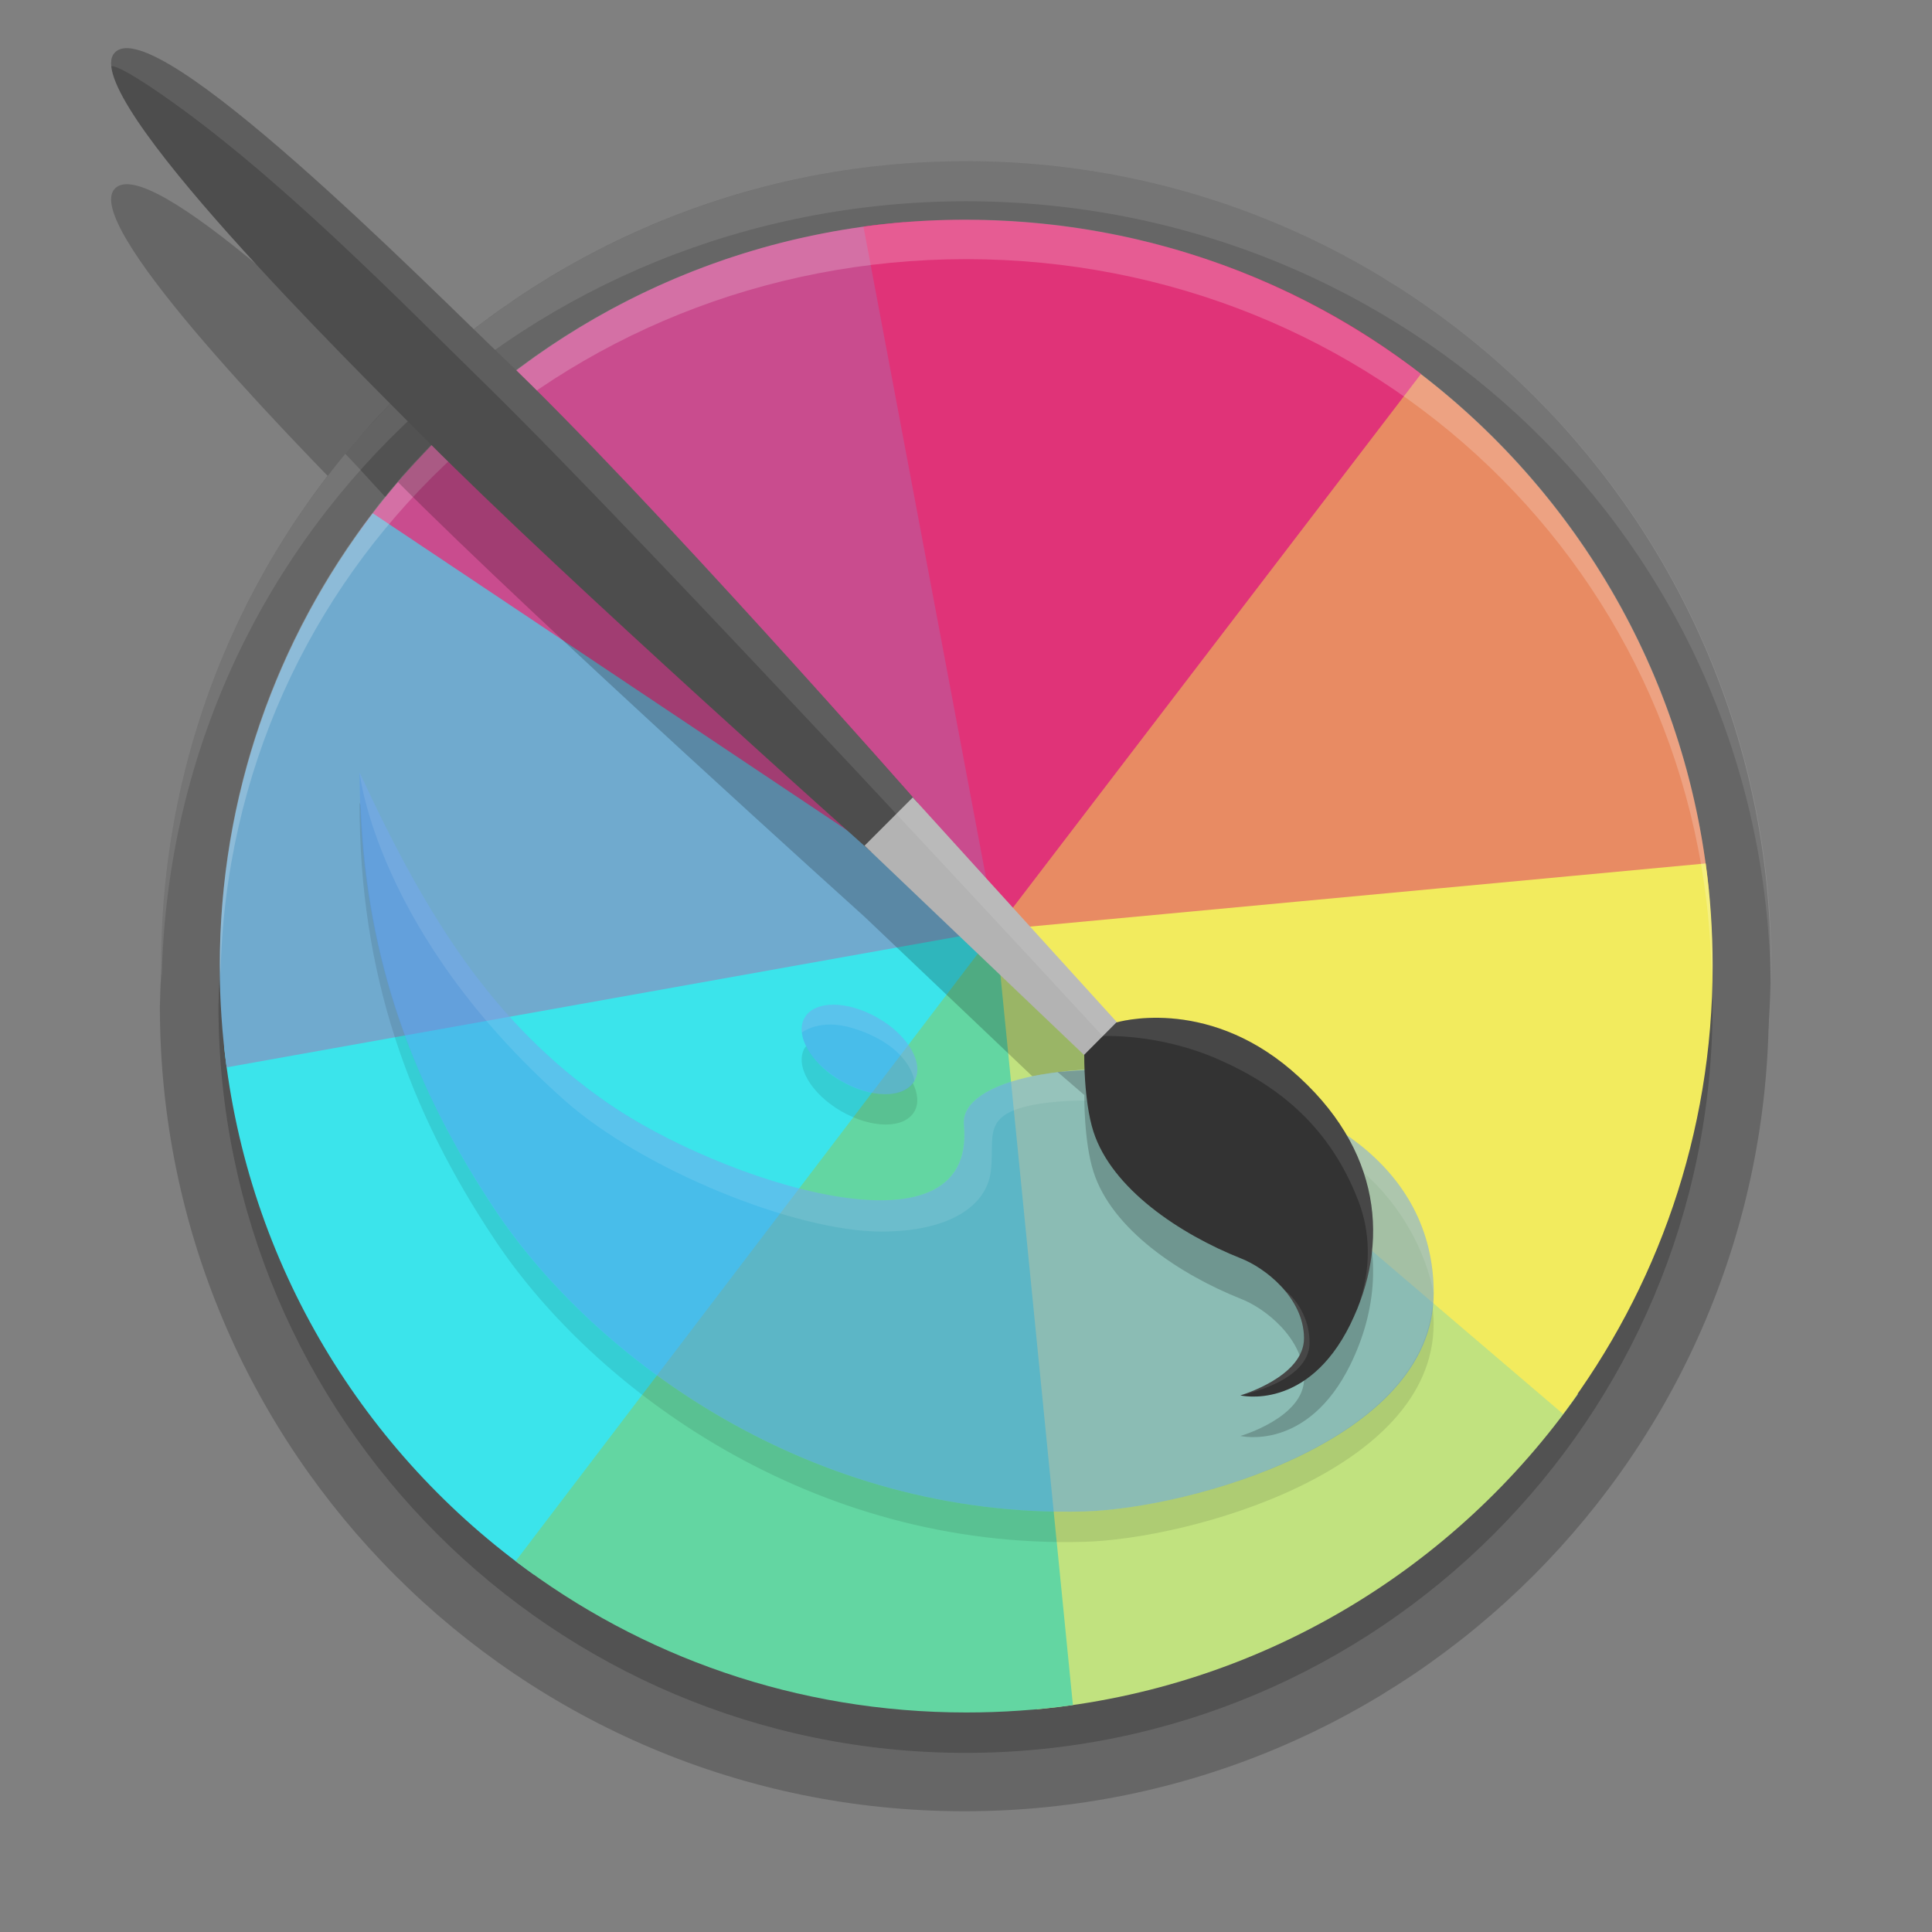 <?xml version="1.0" encoding="utf-8"?>
<!-- Generator: Adobe Illustrator 16.0.0, SVG Export Plug-In . SVG Version: 6.00 Build 0)  -->
<!DOCTYPE svg PUBLIC "-//W3C//DTD SVG 1.1//EN" "http://www.w3.org/Graphics/SVG/1.1/DTD/svg11.dtd">
<svg version="1.1" id="Capa_3" xmlns="http://www.w3.org/2000/svg" xmlns:xlink="http://www.w3.org/1999/xlink" x="0px" y="0px"
	 width="24px" height="24px" viewBox="0 0 24 24" enable-background="new 0 0 24 24" xml:space="preserve">
<rect x="0" y="0" width="24" height="24" fill="#808080" stroke="none"/>
<g id="Capa_3_1_">
	<path opacity="0.2" enable-background="new    " d="M5.64,5.541C4.326,4.264,1.842,1.889,1.424,2.346
		C1.032,2.774,3.36,5.201,4.663,6.517L5.64,5.541z"/>
	<path opacity="0.2" enable-background="new    " d="M2.001,12.09c-0.007,0.139-0.012,0.277-0.015,0.417
		c0,5.522,4.475,9.993,9.994,9.993c5.52,0,9.993-4.471,9.993-9.993c-0.004-0.099-0.008-0.196-0.014-0.295
		c-0.225,5.351-6.696,9.061-9.979,9.061C8.688,21.272,2.161,17.488,2.001,12.09L2.001,12.09z"/>
	<path fill="#666666" d="M11.998,2.003c-5.521,0-9.997,4.477-9.997,9.999c0,5.521,4.476,9.997,9.997,9.997
		c5.523,0,9.998-4.476,9.998-9.997C21.996,6.48,17.521,2.003,11.998,2.003z"/>
	<path opacity="0.2" enable-background="new    " d="M4.992,6.392c-0.197-0.2-0.458-0.501-0.702-0.754c0,0,0.109-0.132,0.248-0.29
		c0.209-0.239,0.391-0.413,0.391-0.413C5.155,5.15,5.807,5.729,5.813,5.734L4.992,6.392"/>
	<path opacity="0.1" fill="#FFFFFF" enable-background="new    " d="M12.002,2.003C6.479,2.004,2.001,6.482,2.001,12.004
		c0.003,0.05,0.004,0.098,0.008,0.146c0.114-5.437,4.555-9.646,9.993-9.65l0,0c5.463,0.004,9.914,4.251,9.994,9.715
		c0.004-0.07,0.006-0.138,0.008-0.21c0-5.522-4.478-10-10-10.001H12.002z"/>
</g>
<g id="Capa_5">
	<path opacity="0.2" enable-background="new    " d="M2.729,12.108c-0.007,0.128-0.012,0.259-0.015,0.389
		c0,5.124,4.156,9.278,9.281,9.278c5.124,0,9.279-4.154,9.279-9.278c-0.003-0.093-0.008-0.184-0.014-0.276
		c-0.209,4.968-4.293,8.261-9.265,8.263C6.981,20.48,2.878,17.118,2.729,12.108L2.729,12.108z"/>
	<path display="none" opacity="0.7" fill="#41E583" enable-background="new    " d="M12.002,2.729c-5.121,0-9.273,4.15-9.273,9.272
		c0,5.121,4.152,9.271,9.273,9.271c5.122,0,9.272-4.149,9.272-9.271C21.274,6.88,17.124,2.729,12.002,2.729z"/>
	<path fill="#C1E27F" d="M12.372,11.55l0.507,9.684c2.782-0.262,5.204-1.75,6.723-3.917L12.372,11.55z"/>
	<path fill="#C94C8E" d="M11.236,2.76C8.449,2.988,6.01,4.45,4.467,6.597l7.905,4.953L11.236,2.76z"/>
	<path fill="#E88B63" d="M21.228,11.062c-0.273-2.708-1.71-5.072-3.804-6.583l-5.052,7.073L21.228,11.062z"/>
	<path fill="#3BE4EB" d="M12.372,11.55l-9.588,1.448c0.289,2.707,1.742,5.064,3.848,6.562L12.372,11.55z"/>
	<path fill="#E03378" d="M17.652,4.645c-1.578-1.226-3.568-1.915-5.673-1.915c-0.425,0-0.843,0.028-1.253,0.084l1.645,8.738
		L17.652,4.645z"/>
	<path fill="#70AACE" d="M12.372,11.55L4.631,6.376c-1.193,1.561-1.901,3.511-1.901,5.626c0,0.425,0.029,0.846,0.085,1.257
		L12.372,11.55z"/>
	<path fill="#63D6A2" d="M12.372,11.55l-5.967,7.844c1.554,1.183,3.494,1.879,5.598,1.879c0.448,0,0.891-0.031,1.325-0.092
		L12.372,11.55z"/>
	<path fill="#F2EB5E" d="M19.416,17.564c1.169-1.554,1.859-3.481,1.859-5.57c0-0.431-0.029-0.854-0.086-1.268l-8.818,0.824
		L19.416,17.564z"/>
	<path opacity="0.2" fill="#FFFFFF" enable-background="new    " d="M12.001,2.729c-5.119,0-9.269,4.137-9.269,9.241
		c0.001,0.045,0.004,0.09,0.007,0.134c0.107-5.023,4.223-8.882,9.263-8.885l0,0c5.062,0.003,9.187,3.898,9.261,8.945
		c0.005-0.063,0.005-0.127,0.008-0.193C21.271,6.867,17.12,2.73,12.001,2.729L12.001,2.729z"/>
</g>
<g id="Capa_9">
	<path opacity="0.2" enable-background="new    " d="M5.902,5.012c1.823,1.736,5.437,5.778,5.437,5.778l2.359,2.494
		c0,0-0.226-0.005-0.465,0.024c-0.262,0.031-0.409,0.062-0.409,0.062l-2.084-1.981c0,0-4.073-3.667-5.796-5.4
		c0,0,0.146-0.181,0.344-0.39C5.59,5.284,5.902,5.012,5.902,5.012z"/>
	<g>
		<g>
			<g>
				<path opacity="0.1" enable-background="new    " d="M10.452,13.805c0.376,0.218,0.783,0.22,0.907,0.002
					c0.057-0.098,0.043-0.225-0.02-0.354c-0.143,0.192-0.527,0.185-0.888-0.023c-0.207-0.117-0.359-0.28-0.436-0.435
					c-0.006,0.01-0.015,0.016-0.02,0.025C9.871,13.237,10.074,13.588,10.452,13.805z"/>
				<path opacity="0.1" enable-background="new    " d="M13.467,18.776c-3.39,0.09-6.083-1.9-7.313-3.74
					c-1.007-1.51-1.599-3.09-1.673-5.033c-0.004-0.01-0.01-0.02-0.015-0.031c0,2.136,0.61,3.827,1.688,5.44
					c1.23,1.842,3.922,3.835,7.313,3.741c1.303-0.035,4.342-0.872,4.342-2.709c0-0.083-0.009-0.163-0.015-0.242
					C17.646,17.943,14.735,18.739,13.467,18.776z"/>
			</g>
		</g>
	</g>
	<g id="g4586_3_" transform="translate(0,960)" opacity="0.5">
		<path id="path4610_3_" fill="#5596EA" d="M4.467-950.404L4.467-950.404c0,2.133,0.61,3.825,1.688,5.44
			c1.23,1.84,3.922,3.83,7.313,3.74c1.303-0.037,4.342-0.872,4.342-2.709c0-3.241-5.945-3.228-5.836-2.094
			c0.166,1.751-3.042,0.687-4.422-0.269C6.11-947.293,5.29-948.628,4.467-950.404z M10.905-947.355
			c-0.377-0.218-0.785-0.22-0.91-0.002c-0.125,0.217,0.079,0.569,0.456,0.786c0.376,0.218,0.783,0.218,0.907,0
			C11.484-946.788,11.282-947.139,10.905-947.355z"/>
	</g>
	<g id="g4586_2_" transform="translate(0,960)" opacity="0.1">
		<path id="path4610_2_" fill="#FFFFFF" d="M4.467-950.404c0,0,0.204,1.996,2.55,4.076c0.965,0.855,2.863,1.627,3.931,1.627
			c0.855,0,1.301-0.325,1.358-0.734c0.046-0.343-0.056-0.573,0.198-0.728c0.398-0.243,1.662-0.204,2.854,0.008
			c2.193,0.385,2.45,2.221,2.45,2.221c0-3.241-5.945-3.228-5.836-2.094c0.166,1.751-3.041,0.687-4.421-0.267
			C6.11-947.293,5.29-948.628,4.467-950.404L4.467-950.404 M11.359-946.571c0.125-0.217-0.077-0.567-0.454-0.784
			c-0.377-0.218-0.785-0.22-0.91-0.002c-0.031,0.055-0.042,0.117-0.034,0.184c0,0,0.222-0.182,0.633-0.055
			C11.316-947.004,11.359-946.571,11.359-946.571z"/>
	</g>
</g>
<g id="Capa_6">
	<path opacity="0.2" enable-background="new    " d="M16.544,16.192l0.296-1.376c0.333,0.717,0.261,1.47-0.064,2.134
		c-0.535,1.089-1.367,0.888-1.367,0.888s0.796-0.23,0.791-0.718c-0.004-0.498-0.49-0.871-0.782-0.984
		c-0.758-0.302-1.607-0.862-1.835-1.582c-0.121-0.379-0.113-0.951-0.113-0.951l-0.332-0.286c0,0,0.321-0.028,0.562-0.032
		L16.544,16.192z"/>
	<path fill="#4D4D4D" d="M1.424,0.656c0.496-0.542,3.902,2.906,4.809,3.77c1.823,1.735,5.167,5.546,5.167,5.546l-0.572,0.616
		c0,0-3.813-3.393-5.536-5.127C4.403,4.566,0.954,1.171,1.424,0.656z"/>
	<polygon fill="#B3B3B3" points="11.339,9.906 13.977,12.811 13.595,13.228 10.74,10.505 	"/>
	<path fill="#333333" d="M16.775,16.45c-0.535,1.087-1.367,0.884-1.367,0.884s0.796-0.23,0.791-0.714
		c-0.004-0.504-0.49-0.873-0.782-0.987c-0.758-0.301-1.607-0.865-1.835-1.579c-0.121-0.382-0.113-0.952-0.113-0.952l0.398-0.4
		c0,0,1.089-0.334,2.173,0.591C17.181,14.271,17.262,15.459,16.775,16.45z"/>
	<g opacity="0.1">
		<path fill="#FFFFFF" d="M13.698,12.871c0,0-5.62-6.096-7.685-8.115C4.95,3.717,3.433,2.158,2.001,1.169
			C1.426,0.771,1.383,0.825,1.383,0.825C1.375,0.753,1.389,0.696,1.424,0.656c0.496-0.542,3.902,2.906,4.809,3.77
			c1.823,1.735,5.106,5.48,5.106,5.48l2.637,2.904L13.698,12.871z"/>
		<path fill="#FFFFFF" d="M16.775,16.45c0.486-0.991,0.405-2.18-0.736-3.158c-1.084-0.925-2.172-0.591-2.172-0.591l-0.169,0.17
			c0,0,0.692-0.039,1.437,0.289c0.77,0.337,1.39,0.854,1.738,1.755C17.188,15.729,16.775,16.45,16.775,16.45z"/>
		<path fill="#FFFFFF" d="M15.408,17.334c0,0,0.796-0.227,0.791-0.714c-0.001-0.229-0.103-0.432-0.241-0.594
			c0,0,0.31,0.223,0.31,0.656C16.268,17.17,15.408,17.334,15.408,17.334z"/>
	</g>
</g>
</svg>

